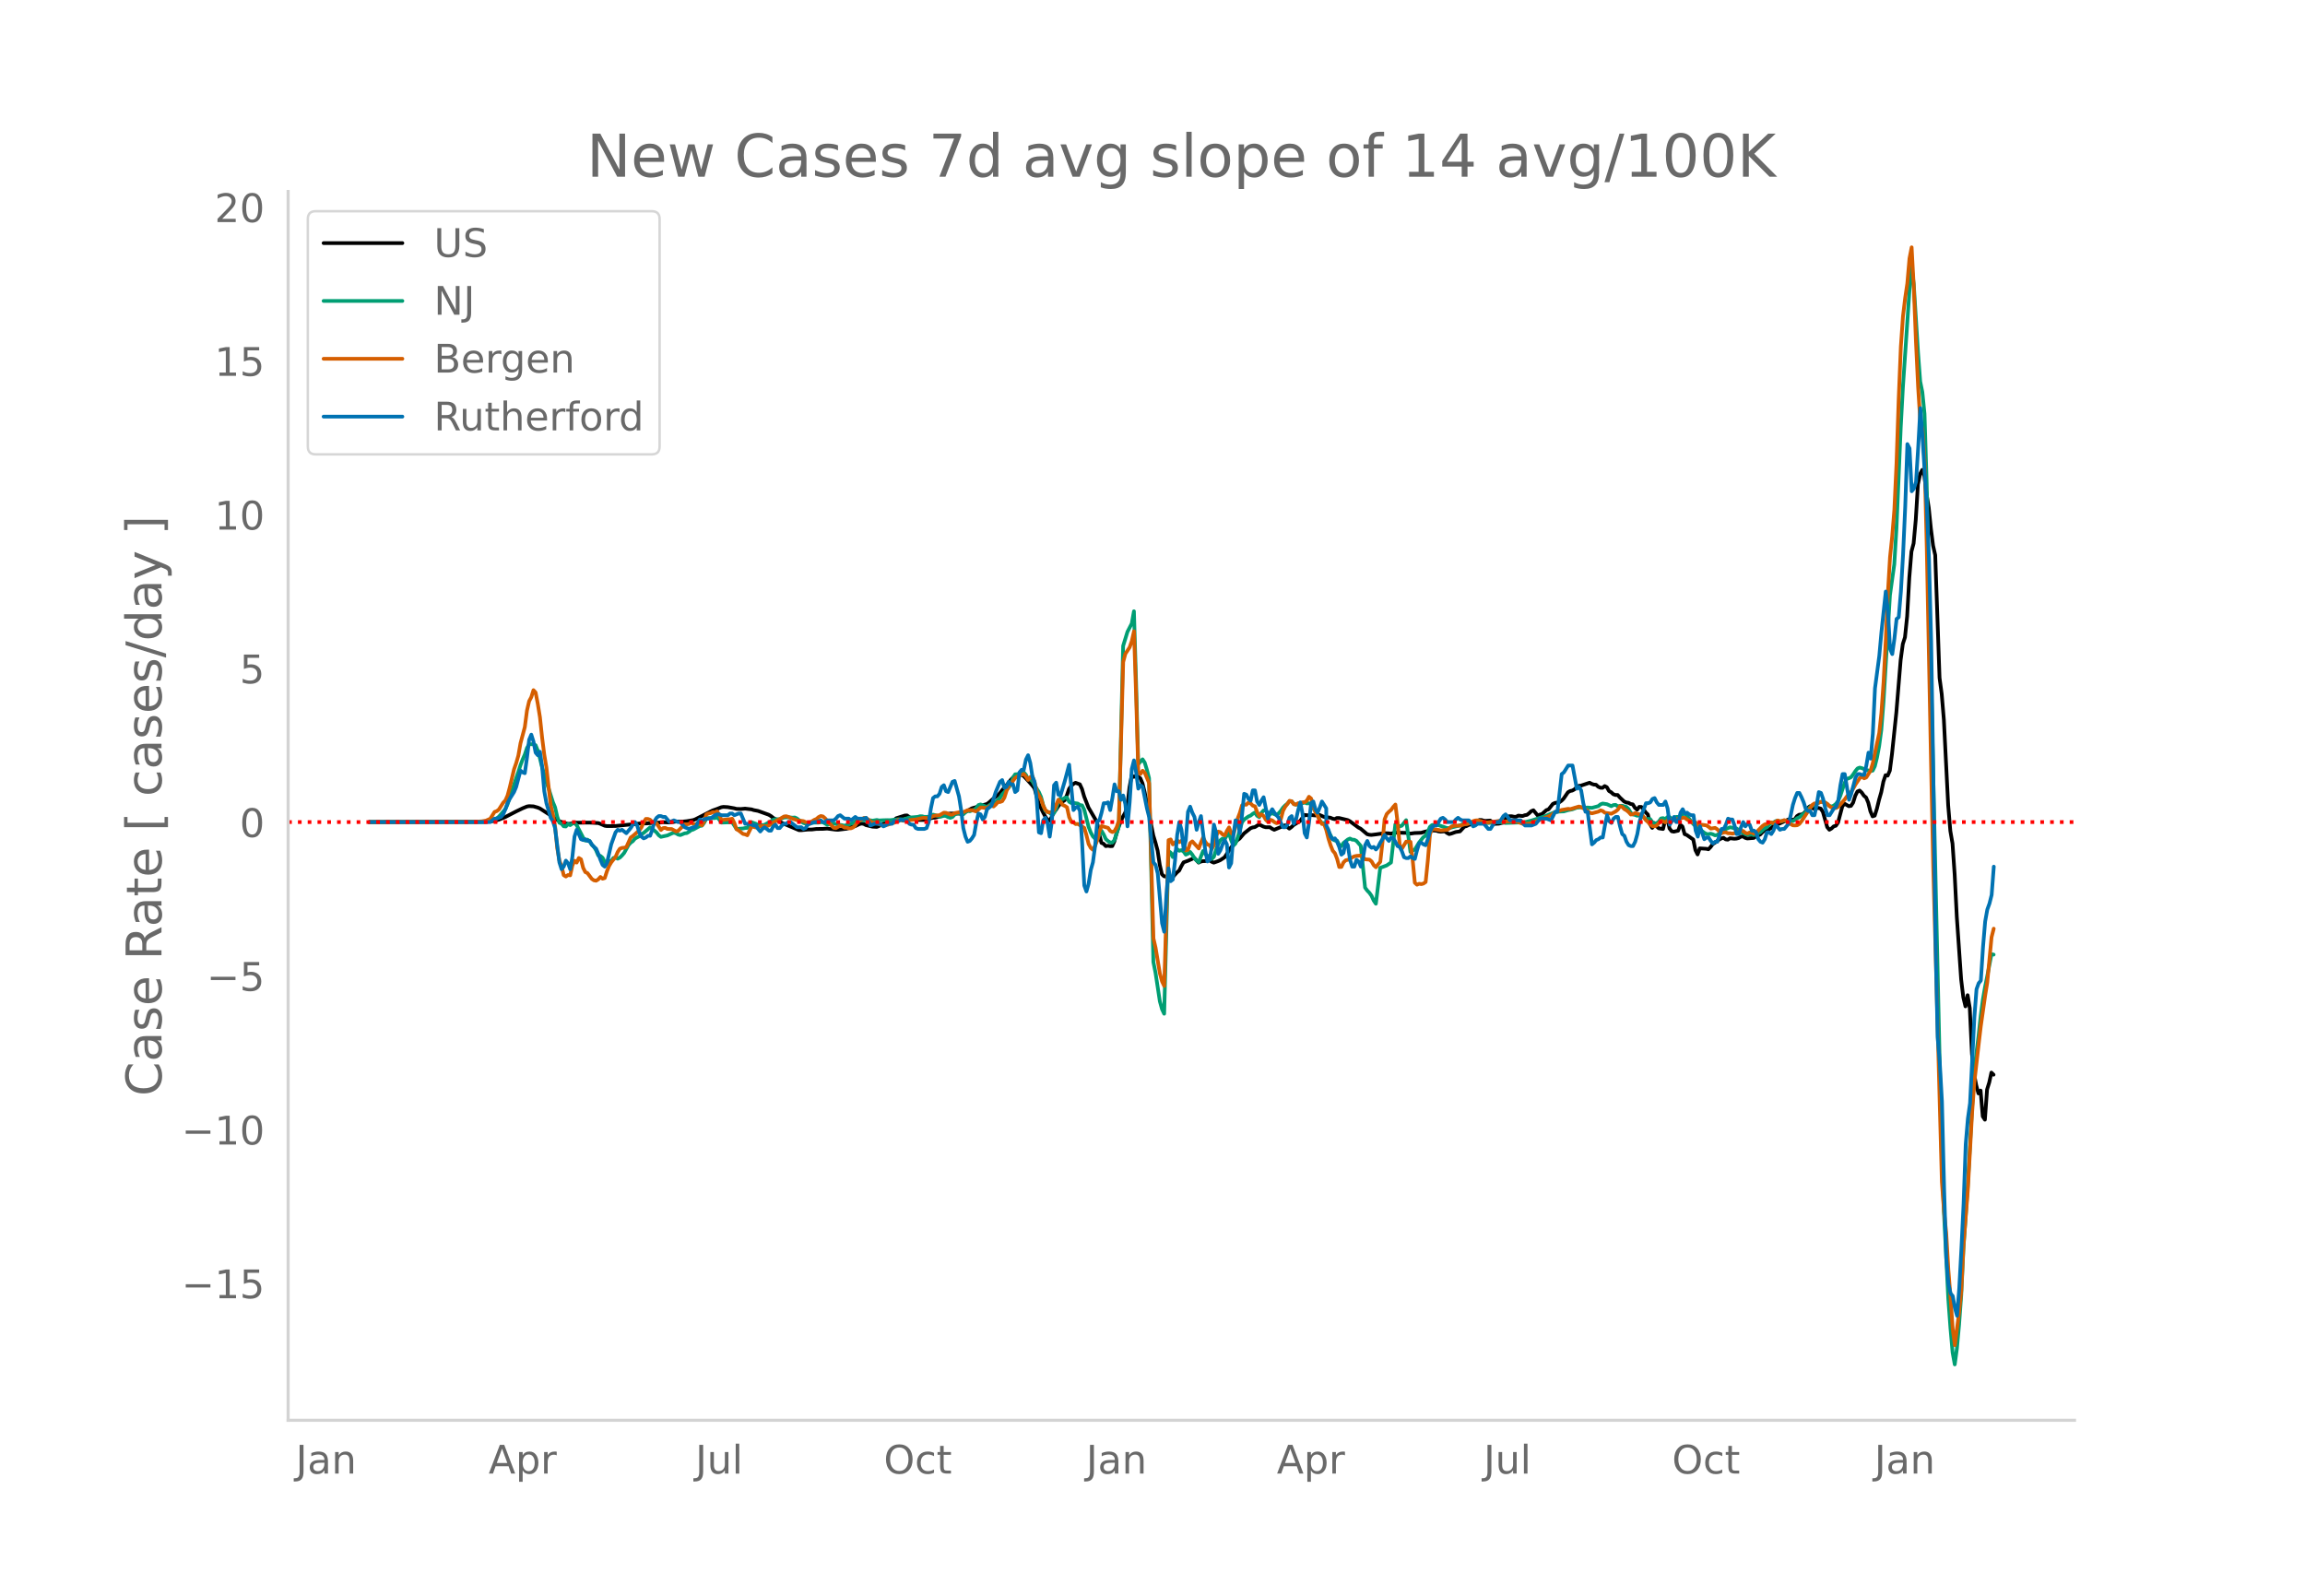 <svg height="864" viewBox="0 0 936 648" width="1248" xmlns="http://www.w3.org/2000/svg" xmlns:xlink="http://www.w3.org/1999/xlink"><defs><style>*{stroke-linecap:butt;stroke-linejoin:round}</style></defs><g id="figure_1"><path d="M0 648h936V0H0z" style="fill:#fff" id="patch_1"/><g id="axes_1"><path d="M117 576.72h725.4V77.76H117z" style="fill:none" id="patch_2"/><path clip-path="url(#p75e93b1434)" d="m149.973 333.818 46.477-.107 2.631-.124 1.754-.278 1.754-.47 2.63-1.086 4.385-2.266 2.631-1.272 1.754-.72.877-.144 1.754.08 1.754.5.877.36 5.261 3.397 2.63 1.812 2.632.866.877.173.877-.024 1.753-.441 6.139-.04 3.508.19.877.302 1.754.777.876.143 3.508-.035 10.523-1.078 1.754.043 2.631-.18 3.508-.211.877-.138 2.63.143 2.631-.39 2.631.031 1.754-.175 2.63-.446.878-.327 7.015-3.586 1.754-.617 1.754-.69.877-.141 1.754.106 2.63.466.878.24 1.753.055 1.754-.165 2.631.312.877.29 1.754.33 4.385 1.574.876.534.877.7 2.631 1.607 1.754.831 6.139 2.589.877.003 2.63-.271 1.754-.029 1.754-.208 2.63-.036 1.755-.118 3.508.45.876.041 3.508-.424.877-.255.877-.403.877-.26.877-.14 1.754-.856.877-.189.877.152.877.49 2.63.617 1.754.103 1.754-.756 1.754-.96 1.754-.06.877-.224 1.754-1.523 3.507-1.107.877-.031 1.754 1.261 2.631.567 2.63.021 1.755-.343.877-.363.877-.19.876-.052 4.385-1.121.877-.394.877-.165 2.63.03.878-.01.877.132.877-.18.877-.61 2.63-1.467 6.139-1.76.877-.653 1.754-1.586 1.754-1.307.877-.866.876-1.18 2.631-3.018.877-1.195.877-.869.877-.66.877-.4.877-.137.877.07.877.435 1.754 1.88 1.754 1.97.876 1.117 1.754 6.247 1.754 3.598.877 1.64.877 1.234.877.473.877-1.593.877-1.923.877-.962.877-1.39.877-1.047.877-.836.877-.572.876-1.985.877-2.604.877-1.252.877-.763.877-.49 1.754.64.877 1.897.877 3.049 1.754 4.48 3.508 6.006.876 4.874.877 3.46.877.368.877.951.877-.137.877.154.877-.021.877-1.954.877-3.183.877-2.764.877-2.255.877-1.896.877-1.544.877-2.67.877-7.712.877-4.68.876.55.877-.415.877.339.877.626.877 2.06.877 3.602 3.508 17.565.877 2.87.877 3.284.877 5.826.877 3.812.877.805.876.116.877-.188.877.667.877-.26 1.754-1.943.877-.736.877-1.8.877-1.517 1.754-.633 2.63-1.157 1.754 1.888.877-.426.877-.171.877-.027 1.754-.332.877.594.877.378 1.754-.617.877-.392 1.754-1.15 2.63-3.994 1.754-2.165.877-.843.877-.63 1.754-2.071 2.63-2.087.878-.347.877-.128 1.754-1.084 1.754.873.876.249 1.754-.008.877.628.877.421 1.754-.742 2.63-1.083 1.755 1.35.877-.647.877-.834 2.63-1.617 1.754-2.446 1.754.166.877-.148 1.754.177 1.754-.198 1.754.766 2.63.342.877.386.877.21.877-.476.877.004 3.508.843.877.457 3.508 2.59.877.447 2.63 2.228.877.237.877.077 1.754-.212 3.508-.501 1.754.059.877.139 1.753-.423 2.631.064 1.754.014.877.226.877.1 1.754-.244 2.63-.09 1.755-.51 1.753-.328.877-.135 1.754.114.877.269.877.133 1.754-.131.877.65.877.474.877-.211 1.754-.64 1.754-.258 1.753-1.91.877-.231.877-.45.877-.266.877.034.877-.095 1.754-1.725.877.02.877.284.877.077 1.754-.138 1.753 1.35 1.754-.081 1.754-.442 1.754-2.437.877-.146.877.01.877.197.877.024.877-.487 1.754.179.877-.334.876-.139.877-.653.877-.855.877-.365 1.754 2.128.877-.367.877-.235 1.754-1.59.877-.297 1.754-2.21.877-.414 1.753-.25.877-.619.877-.895 1.754-2.564.877-.507.877-.175.877-.482.877-.847.877-.583.877-.094 3.508-1.18.877.472.876.289.877.058.877.808.877.407.877.033.877-.706.877.457.877 1.546.877.504.877.798.877.316.877-.014.877 1.015 1.754 1.64.876.401.877.126.877.476.877.156.877 1.41.877.752.877-1.143.877.04.877.967.877 1.27.877.84.877 3.97.877 1.457.877-1.976.877 1.286.876.865 1.754.27.877-3.637.877-.686.877 4.126.877 1.12.877.165 1.754-.39.877-2.42.877.72.877 3.096.877.345 2.63 1.848.877 4.315.877 1.74.877-2.462 2.631.16.877.203.877-.893.877-1.219.877-.545 1.754-1.294.877-.461.876-.245.877.635.877.117.877-.567 1.754.196.877-.067.877-.215.877-.542.877-.142.877.593.877.264 2.63-.215.878-.588 1.753-.803.877-.932.877-.708.877-.372.877-.117.877-.453.877-.739.877-.536 1.754-.629 3.508-1.598.876-.167.877.32.877-.261.877-1.282.877-.575.877-.056.877-.41.877-.834.877-1.432.877-.7.877.692.877.355.877-.251.877-.09.877.241.876 1.351 1.754 6.176.877 1.063.877-.51.877-.86.877-.254.877-1.287 1.754-6.577.877-1.1 1.754 1.03.877-.129.877-1.328.876-2.798.877-1.737.877-.365.877.83.877 1.274.877.715.877 2.101.877 3.507.877 2.053.877-.298.877-2.802.877-3.626.877-3.039.877-4.324.877-2.621.876.166.877-2.056.877-6.806 1.754-16.713 1.754-21.345.877-6.52.877-2.721.877-8.466.877-15.682.877-10.658.877-3.336.877-9.628.877-14.408.877-4.133.876-1.667.877 2.578.877 7.305.877 5.412.877 8.523.877 6.894.877 3.885 1.754 49.8.877 6.6.877 10.452 1.754 34.733.877 10.442.877 5.085.876 12.546.877 17.343 1.754 25.277.877 7.281.877 3.691.877-4.54.877 5.267.877 18.54.877 8.319.877 4.499.877 3.261.877-1.166.877 10.505.877 1.326.876-12.27.877-2.84.877-4.02.877.865h0" style="fill:none;stroke:#000;stroke-linecap:round;stroke-width:1.5" id="line2d_1"/><path clip-path="url(#p75e93b1434)" d="m149.973 333.816 45.6-.084 1.754-.1 1.754-.287 2.63-1.035.878-.694 2.63-3.068.878-1.952 1.753-5.403 2.631-7.741.877-2.741.877-2.324.877-1.99.877-2.676.877-1.491 1.754-.041.877.415.877 2.164.877 3.186.876 3.627.877 2.79.877 3.255.877 2.5 1.754 5.574.877 2.102.877 3.806.877 2.494.877.36.877 1.067.877.083.877-.999.877.443.877-.603.876-.256.877.852 2.631 5.093.877 1.213.877-.396.877.617.877 1.481.877.776.877 1.483.877 2.053.877.184.877.75.877 1.781.876-.02.877-.452.877.016.877-1.237.877-.133.877.427.877-.458.877-.863.877-1.03 1.754-3.193.877-.96.877-.618.877-1.062 1.754-.932.876-.848.877-.482 2.631-2.264.877.551 1.754 1.513.877 1.121.877.662 1.754-.39.877-.184 1.754-.806.876-.317.877.248.877.527.877.199 1.754-.714.877-.098.877-.522.877-.662.877-.264 2.63-1.438.878-.128.877-1.147.876-1.58.877-.376 1.754.01.877.014.877-.307.877.922.877 1.223 4.385-.159 1.754 2.742 2.63-.206.877-.178.877-.06.877-1.26.877-1.013 1.754.628.877.425 1.754.11.877-.124 2.63-1.488.877-.588.877-.229 1.754.043 1.754-.698 1.754-.111 1.754.165.877-.082.877.421.877.71 1.754 1.112.876.27.877.057 1.754-.46 2.631-.022.877-.181.877.018 1.754 1.033 1.754-.477.877-.023 1.753.368 2.631.517 3.508-1.063 1.754-1.31.877-.07.877.28h1.754l1.753-.017.877.147 1.754-.293.877.2 1.754-.092 1.754-.043.877.03 3.508-.388 1.753.05.877-.144 1.754-.608 1.754-.105 1.754-.164.877-.26.877.03.877.24 1.754-.031.877-.339.877-.54.876.221 1.754.589.877-.086.877-.33.877.178.877.447.877.269.877-.337.877-.98.877-.429.877-.084.877.146.877.274.877-.837.877-.565.876.147 1.754-.628.877-.663.877-1.22.877-.266 1.754.723.877.282 1.754-1.264.877-.122.877-.584 1.754-1.694.876-1.406 2.631-2.759.877-1.435.877-2.588.877-1.377.877-.058.877-.207.877-.354.877-.23.877 1.06.877 1.695.877.12.877.74.876 1.665 1.754 2.77.877 1.997.877 3.35.877 2.3.877.337.877.475.877.8.877-.695.877-1.825.877-2.845.877-1.271.877.264.877-.557.876-.137.877 1.755.877.5.877-.025 1.754.241.877.607.877.137.877 1.798 1.754 6.91.877 2.273.877 1.602.877.921.877.667.876-2.366.877-1.484.877 1.497.877 1.894.877.788.877.548.877.052.877-1.041 1.754-5.484 1.754-73.33 1.754-5.706 1.754-3.398.876-4.965.877 29.043.877 33.033 1.754-1.953.877 1.346.877 2.884.877 3.43 1.754 74.651.877 4.403 1.754 11.555.877 3.182.877 1.858 1.753-66.036.877.594.877 1.843.877-1.812.877-1.42.877.671.877-.274.877.582.877 1.239.877-.378.877-.713.877 1.08.877 1.438.877.958.876.693 1.754-4.535.877 1.157.877.832.877.043.877 1.196.877-.856.877-2.812.877-2.377.877-1.541.877-.687.877.213.877-1.458.877-.94.876 2.834.877 2.237.877-.898.877-2.387 1.754-6.175.877-1.168 1.754-1.249.877-.368.877-.703.877-.526.877 1.31.877.561.877-1.712.877-1.002.876-.012.877 1.016.877.489.877-.365 1.754.746.877-.72.877-.995.877-1.293.877-.898.877-.69.877-1.013.877.036.877 1.04.877.33.876-.217.877-.063 1.754-.622.877.349.877-.03.877.173.877 1.8 1.754 2.614.877 2.414.877 1.046.877-.03 3.507 6.618.877.468.877.056.877 1.67.877.588.877-1.293 1.754-1.415.877-.39.877.442.877.052.877.447 1.754 2.035 1.753 16.972.877 1.178.877.902.877 1.246.877 1.923.877 1.273 1.754-14.558 2.63-.988 1.755-1.185 1.753-15.479.877.292.877.487.877-.24 1.754-2.251 1.754 12.876.877-.534.877-.361 1.754-2.921 1.754-2.179.877-.553.877-1.565.876-2.016.877-.772.877-.1 1.754.137 3.508 1.208.877-.05 4.385-1.062.876-.426.877-.274 2.631-.187.877-.363.877-.165 1.754.147 2.63.325 2.632-.1 1.753-.278 1.754.063 1.754.256 6.139-.192 1.754-.13 2.63-.634 6.139-1.973.877-.438 1.754-.679.877-.371 1.753-.19 1.754-.073 1.754-.511 1.754-.335 1.754-.668 1.754-.15 1.754.174.877-.085 1.754.143 1.753-.467.877-.247.877-.712.877-.342 1.754.274 1.754.81.877-.464.877-.076.877.594.877-.196.877-.04 1.753.484.877.862.877 1.503.877.684.877.19.877.344.877-.185.877-.358.877 1.171.877.884.877-.292.877.135.877 1.21.877.74.877-.298.876-.655.877-1.253.877-.145.877.399.877-.805.877-.015.877.813.877-.593.877-.274.877-.01.877.12.877-1.101.877-.547 3.507 4.463.877.71.877 1.448.877.783.877-.14.877.678.877.503.877.105.877-.21.877.258.877.421.877-.16 2.63-1.76.877-.68 1.754-.69.877.181.877.305h.877l.877.687.877.829.877.314.877.472.877.29.877-.158.877.056.877.21.877-.272 1.753-.889 1.754-1.594.877-.396.877-1.026.877-.739.877-.151.877-.57.877-.257.877.384 1.754-.392.877.233.877.094.876-.123.877.015.877-.471.877-.704.877-.353 2.631-2.136 1.754-2.052 1.754-.936.877-.244.877-.575.877-.41.876.015.877.338 1.754 1.382.877.23.877-.376.877-.722.877-1.17.877-2.052 1.754-5.273.877-1.645.877-.261.877-.436.877-1.139.876-1.342.877-1.066.877-.337.877.236 1.754.706 1.754.462.877-.171.877-1.793.877-3.546.877-4.637.877-6.63.877-11.182 2.63-43.468 1.754-12.518.877-14.436 1.754-41.295.877-16.287 2.63-38.81.878-10.169.877 7.111 1.754 27.936.877 11.675.876 4.358.877 8.799.877 28.344 6.139 273.136.877 22.849 1.754 35.039.877 11.873.877 9.94.876 4.835.877-6.475.877-9.656.877-12.07.877-18.563 1.754-25.535 1.754-31.887.877-12.916.877-9.262.877-6.919.877-8.186.877-6.596.877-5.131.876-4.287 1.754-9.115.877.184h0" style="fill:none;stroke:#009e73;stroke-linecap:round;stroke-width:1.5" id="line2d_2"/><path clip-path="url(#p75e93b1434)" d="m149.973 333.816 42.093-.082 3.507-.205 1.754-.287 1.754-.78 1.754-2.773.877-.315.877-.676 1.754-2.76.877-.91.877-1.968.876-3.232 1.754-7.414.877-2.521.877-3.055.877-5.03 1.754-6.566.877-6.71.877-3.806.877-1.647.877-2.829.877.943.877 4.592.877 5.432.876 8.262.877 6.929.877 5.254 1.754 15.43.877 3.499.877 4.954.877 8.842.877 5.036.877 2.323.877 3.629.877.553.877-.615.877.137.877-3.943.876-1.988.877.751.877-1.865.877.526.877 3.464.877 1.736.877.41 1.754 2.344.877.587.877.158.877-.547.877-.977.877.71.877-.266.876-2.72.877-2.173.877-1.482 1.754-2.208.877-2.022.877-1.319.877-.321.877-.068.877-.28 1.754-3.875.877-.601 1.754-1.531.877-.759.876-1.223.877-2.009.877-1.428.877.02.877.329.877.895.877.663.877-.103 1.754 2.7.877-.766.877-.103.877.445 1.754.04 1.753.95.877-.232 2.631-2.644.877.006.877-.15.877-.52.877.48.877.218.877-.294.877.164.877.512.877-1.653.876-2.747.877-.403.877-.144.877-.423.877.082.877-.404.877 1.463.877 2.104 2.63-.335.878-.04.877-.185.877 1.75.877 2.528.876.498 1.754 1.394.877.171.877.376 1.754-3.574 1.754.41.877-.123.877-.369.877-.143.877.136.877-.02.877-.287 1.753-1.237.877-.396.877-.602.877-.369 1.754-1.059.877-.102.877.28 1.754.758 2.63.848.878-.007.877.116 1.753.793.877-.205 1.754-1.1.877-.356.877-.772.877-.444.877.17.877.766.877 1.08 1.754 1.838.877.936.877.144 1.753-1.053.877.28.877.595.877-.014.877.267.877-.007.877-.37.877-.826.877-1.414.877-.615.877-.315.877-.697.877.09.877.614.876.759.877.485.877.007 1.754.54.877.423.877.212.877-.24.877-.088 1.754-.731.877-.075.877-.697.877-.533 1.753.362.877.061 2.631-.362 1.754-.178 2.63-.594.878-.096 1.754.233 1.754-.889.876-.232 1.754-.157 1.754-1.025.877.082 1.754.704.877-.007.877-.588 1.754-.335.877-.184.877.116 1.754-.786 1.753-.04 1.754.56 1.754-1.613.877.027.877.144.877-.007.877-.656.877-.219.877.294.877-.772.877-1.039.877-.007.876-.341.877-1.422.877-2.74.877-1.981.877-.608.877-1.517.877-1.169.877-.56 2.63-1.046.878 1.094.877 1.318.877-1.195.877-.287.876 2.542.877 3.553.877 1.783.877 1.49.877 2.61.877 1.722.877.861.877.075.877-.061.877-.875 1.754-4.175.877.827.877 1.285.877.403.876.567.877 4.004.877 1.954.877.144.877.704.877-.069 2.631 1.606.877 2.993.877 3.567.877 1.6.877.75.877-1.632.877-2.235.876-3.71.877-2.07 2.631.75.877 1.258.877.438.877-.397.877-1.626.877-2.651 1.754-64.383.877-3.314 1.754-2.665.877-2.529.876-3.97.877 26.547.877 30.86.877.532.877-1.305.877.807 1.754 4.223 1.754 63.03.877 3.82 1.754 10.468.877 3.218.877 1.831 1.753-59.216.877-.294.877 2.036 1.754-1.633.877.717.877-.574.877 1.306.877 2.63.877-.266.877-2.713.877-.717 2.63 2.89.877-2.412.877-2.03.877 1.73.877 1.113.877.24.877 1.57.877-1.55.877-3.697.877-1.825.877.24.877.922.877.444.877-1.886.877-1.414.876 2.275.877.67 1.754-6.54.877-2.316.877-3.027.877-.314.877.034.877-.895.877.375.877.923.877.246.877 2.337.877 1.674.877-.738.877.642.876 1.517.877.902.877-.881.877.287.877.69.877.437.877-.205.877-1.483.877-3.375.877-1.626.877-1.114.877-1.299.877.199.877 1.223.877.11.876-.548.877.076.877-.438.877-.027.877-.642.877-1.593.877.725.877 3.355.877 2.248.877 1.408.877 1.886.877 1.448.877.082.877 2.337.877 3.478.876 2.747.877 2.194.877 1.032.877 2.227.877 3.355.877-.027.877-1.859.877-.84.877-.198.877-.37.877-.614.877-.41.877-.192 1.754-.123 1.753 1.504 1.754.143.877.745.877 1.53.877.82.877-1.222.877-.97.877-7.818.877-9.47.877-2.146.877-.916.877-.738.877-1.223.876-.97.877 7.195.877 9.259.877 1.476 1.754-2.89 1.754.136.877 7.373.877 9.204.877.807.877-.39.877.15.877-.239.877-.621.877-8.624.876-10.755.877-2.31.877.253 1.754.28.877.212 2.63-.246.878-.588.877-.779.877-.294 2.63-.048 1.754-.533.877-.054.877-.253 1.754-.977.877-.267.877-.068 3.508.861.877-.014.877-.157.877-.034 2.63-.43 2.631.232 3.508-.075.877.054 2.63.991.878.116 1.753-.198.877-.178 7.893-3.17 1.754-1.326 2.63-.881 2.631-.458.877.116 3.508-1.06.877.288 1.754.902.877.588.877.758.877.24 2.63-.705.877-.505.877.28.877.697 2.63.39 1.755-.95.877-.732.877-1.38.877.308.877.895.876.485.877.717.877.991.877-.157.877-.458 1.754.574.877-.061 1.754 2.412.877.758.877.998.877.642.877.103.877-.403 1.753-1.9.877.246.877.43.877-.738.877-.533.877.52 2.63-.752.878-.061.877-.335.877.048.877.69 2.63 1.353.877-.178.877.8.877.642.877-.492 1.754.266.877.568.877.724 1.754-.294.877.554.877.922.877.71.876-.327.877-.041.877.362.877.014.877.15.877-.178.877-.608 1.754-.396.877.102.877.745.877.3.877-.43.877-.054.877.56.877-.314.876-1.107 1.754-1.743.877-.622.877-.15.877-.567.877-.103.877.349 1.754-1.135.877.356.877-.096.877-.396.877.273.877.601.876.738.877.492.877.048.877-.068.877-.533.877-1.093 4.385-6.642.877-.595.877-.048 1.754-.54.876.055.877.212.877.52.877.942.877.568 1.754.143.877-.471 2.63-2.98.878-1.237 1.754-1.879.877-1.373.876-1.613 1.754-2.603.877-.581.877.69.877-.355 1.754-2.795.877-2.959 2.63-12.28.878-8.124.877-12.443.877-16.646.876-19.502.877-14.746.877-8.378.877-10.837.877-18.82.877-26.02.877-21.293.877-12.504.877-7.312.877-5.979.877-10.12.877-4.51.877 16.407.877 22.064.877 18.286.877 13.817.876 3.56.877 12.846.877 35.014 1.754 88.477.877 40.972 3.508 128.09.877 11.957.877 8.706.877 15.033.877 11.083.877 12.833.876 6.676 1.754-13.57.877-8.685.877-18.115 1.754-22.591 1.754-31.577.877-12.067 1.754-15.368.877-7.476 1.754-12.313.876-5.467 1.754-18.463.877-3.458h0" style="fill:none;stroke:#d55e00;stroke-linecap:round;stroke-width:1.5" id="line2d_3"/><path clip-path="url(#p75e93b1434)" d="M149.973 333.816h49.108l1.754-1.392h.877l1.754-.696.877-1.044.877-2.089.877-2.436.876-1.74 1.754-2.784.877-2.088 1.754-6.613.877.696.877.348.877-6.264.877-7.309.877-2.088.877 2.784.877 4.525.877 1.044.877-1.393.876 5.917.877 10.093.877 4.872 1.754 5.917.877 1.392.877 2.784 1.754 13.921.877 2.784.877-1.044.877-2.436.877 1.044.877 2.436.877-4.872.876-8.353.877-2.784.877 1.74.877 2.088.877.348.877-.348.877.696h.877l.877 1.393.877 1.044.877.696.877 2.088.877 2.436.877 2.088.877.696.876-1.392 1.754-7.656 1.754-4.873.877-1.044.877.348.877-.348 1.754 1.392 1.754-2.088.877-1.392.877-1.044.877 1.392.877 2.784.876 1.74.877.696.877-.348.877-.696h.877l.877-2.436.877-3.48.877-1.392.877-.696h.877l.877.348h.877l1.754 2.088 1.753-.696 1.754.696h.877l1.754 2.088 1.754.696 1.754-.696h.877l.877-1.74.877-1.392.877.348 1.753-.696h1.754l1.754-1.392.877-.348h.877l.877.348h2.63l.878-.696h.877l.877.696 1.753-.696h.877l1.754 4.176h1.754l1.754.696h.877l.877 1.392.877 1.044.877-1.044.877-.696 1.754 1.392h.876l.877-1.74.877-.696.877 1.392h.877l.877-1.044.877-.696h.877l.877-.696h.877l2.63 2.088h1.755l.877.696.876-.348.877-1.392 2.631-1.044h.877l1.754-.696.877.696h.877l.877-.696h2.63l.878-.696.876-1.044.877-.348 1.754 1.392h1.754l.877.696 1.754-1.392.877.696h2.63l.878-.348.877 1.392.876 1.74 1.754-.696h1.754l.877.348.877.696.877-.348.877-.696h1.754l.877-1.044h1.754l.877-.696.876.348h1.754l.877 1.392.877.348h.877l.877 1.392.877.348h2.63l.878-.348.877-2.436.877-5.569.877-4.176.876-.696h.877l.877-1.044.877-2.784.877-.696.877 2.436.877.348 1.754-4.177.877-.348 1.754 6.265.877 5.568.877 7.309.877 3.48.877 2.088.876-.348.877-1.044.877-1.392.877-4.872.877-3.828.877.348.877 2.088.877-1.044.877-3.133 1.754-1.392 1.754-5.568 1.754-4.177.876-.696.877 3.133.877-.348.877-2.089.877 1.045h.877l.877 3.132.877-.696.877-7.309.877-1.044h.877l.877-4.176.877-1.74.877 3.132.877 5.568.876 2.088.877 7.31.877 13.224.877.348.877-5.22.877-1.044.877 2.088.877 5.568.877-6.264.877-14.617.877-1.045.877 4.873.877.348 1.754-5.917 1.753-6.612 1.754 18.445.877-1.044.877-.348.877 1.74.877 12.877.877 17.402.877 2.436.877-3.132.877-5.569.877-3.132.877-6.612.877-10.093.876-.348.877-3.133.877-3.828h.877l.877-.348.877 3.132.877-4.872.877-5.568.877 2.784h.877l.877 3.48.877-1.74.877 3.48.877 9.049.877-9.745.877-13.573.876-3.48.877 4.872.877 6.613.877-1.392.877.696 1.754 8.7.877 3.48 1.754 18.446.877 1.044.877 3.48 1.754 20.186.877 3.48.876-14.617.877-11.137.877 5.22.877-.695.877-7.657.877-10.44.877-5.221.877 3.132.877 8.005.877-3.829.877-11.485.877-2.088.877 2.436.877 1.74.877 5.221.876-3.132.877-2.436 1.754 13.92.877 4.525.877-.696.877-5.22.877-9.05.877 3.133.877 8.7.877-1.391.877-2.436.877-1.74.877 1.74.877 9.396.876-1.74.877-11.137.877-6.264.877.348.877 4.872.877-7.308.877-8.701.877.348.877 1.74.877.696.877-4.176h.877l.877 4.524.877 1.392.877-1.74.877-1.392 1.753 8.7.877-2.436.877-1.392.877 1.392 1.754 2.089.877 2.088.877 1.74h.877l.877-1.044.877-2.784.877-.696.877 3.132.877-1.74.876-3.829.877-3.132.877 4.525.877 8.004.877 1.74.877-5.916.877-8.005.877-.696.877 3.132.877 1.392.877-2.088.877-2.436 1.754 2.784v6.96l.877 1.741.876 2.784.877 1.044.877-.348.877 1.392.877 2.089.877 3.132.877-.696.877-4.525.877 1.393.877 5.916.877 2.784h.877l.877-2.784.877.696.877 2.088.876-3.48.877-5.22.877-1.74.877 2.088.877.696.877-.348.877 1.044.877-1.044.877-1.74.877-1.393.877-1.74.877 1.392.877 1.044.877-1.392.877.348.876 1.392.877 1.74.877.349.877 1.74.877 2.436.877.348h.877l.877-.696.877.696.877.348.877-3.48.877-2.784.877-.349.877.697.877.348.877-2.437.876-3.132.877-1.74.877-.696h.877l1.754-2.784.877-.348.877.696.877 1.044h2.63l.878-1.044.877-.696.877.696.876.348h2.631l.877 1.044.877 1.392.877-.348.877-.696h2.63l1.755 2.088h.877l1.753-2.784h1.754l.877-1.044.877-1.392.877-.696.877 1.044.877 1.392h4.385l1.754 2.088h2.63l1.754-.696 1.754-2.088h2.63l1.755.696 1.754-3.48h.877l1.753-15.314.877-.696 1.754-2.784h1.754l1.754 9.397.877-.696.877 1.392.877 5.22.877 3.48h.877l1.754 13.226.876-.697.877-1.044.877-.348.877-.696h.877l.877-4.872.877-4.176.877 2.436.877.696.877-1.74.877-.696h.877l.877 3.828.877 3.132.877.696.876 2.436.877 1.393.877.348h.877l.877-1.74.877-3.133.877-4.872.877-3.132.877-2.089.877-2.436h.877l.877-.348.877-1.392.877-.348.877 1.74.876 1.044h1.754l.877-1.392.877 2.784.877 6.613.877-1.392.877-1.74.877 2.088h.877l.877-3.829.877-1.392.877 1.74.877-.348.877.697.876.348h.877l.877 6.264.877 2.436.877-4.176 1.754 5.22.877-.696h.877l.877 1.392.877 1.045.877-.697h.877l.877-2.436.877-2.784h.876l.877-1.74.877-2.436.877.348h.877l.877 2.436.877 3.48h.877l.877-2.784.877-2.088.877 1.74.877-1.044.877.348.877 2.436h.877l.877.696.876 2.784.877 1.044.877.348.877-1.392.877-2.784h.877l.877.696.877-1.392.877-2.436 1.754 2.088.877-.348h.877l1.754-2.088.876-3.48.877-4.177.877-2.784.877-2.088h.877l.877 1.74.877 2.088.877 2.784.877.696h.877l.877 1.74h.877l.877-4.176.877-5.22.877.348.876 2.436.877 3.828.877 2.785h.877l1.754-2.785.877-.696.877-2.436.877-6.264.877-4.525h.877l1.754 10.441.877-2.436 1.753-6.613.877-1.392h.877l.877.348h.877l.877-3.828.877-5.22.877 2.436.877-10.093.877-18.446 1.754-13.225.877-9.745 1.754-16.357.876 8.005.877 15.313.877 2.088.877-6.264.877-8.005.877-.696.877-10.44.877-14.966.877-19.49.877-25.406.877 1.74.877 17.402.877-1.044.877-2.784.877-13.922.877-16.009.876 11.485 1.754 28.538.877 21.23.877 33.063.877 54.64.877 66.474.877 40.023.877 10.44.877 15.662.877 35.499.877 28.19.877 10.441.877 3.828.877 1.045.876 4.872.877 3.132.877-11.137.877-16.009.877-18.098.877-24.362.877-10.44.877-6.265 1.754-34.803.877-11.485.877-2.436.877-1.044.877-13.573.877-10.44.876-4.873.877-2.436.877-3.48.877-11.486h0" style="fill:none;stroke:#0072b2;stroke-linecap:round;stroke-width:1.5" id="line2d_4"/><path clip-path="url(#p75e93b1434)" d="M117 333.816h725.4" style="fill:none;stroke:red;stroke-dasharray:1.5,2.475;stroke-dashoffset:0;stroke-width:1.5" id="line2d_5"/><path d="M117 576.72V77.76" style="fill:none;stroke:#d3d3d3;stroke-linecap:square;stroke-linejoin:miter;stroke-width:1.25" id="patch_3"/><path d="M117 576.72h725.4" style="fill:none;stroke:#d3d3d3;stroke-linecap:square;stroke-linejoin:miter;stroke-width:1.25" id="patch_4"/><g id="matplotlib.axis_1"><g id="xtick_1"><g style="fill:#696969" transform="matrix(.16 0 0 -.16 120.102 598.378)" id="text_1"><defs><path d="M9.813 72.906h9.859V5.078q0-13.187-5-19.14-5-5.954-16.094-5.954h-3.75v8.297h3.078q6.531 0 9.219 3.672Q9.813-4.39 9.813 5.078z" id="DejaVuSans-74"/><path d="M34.281 27.484q-10.89 0-15.093-2.484-4.204-2.484-4.204-8.5 0-4.781 3.157-7.594 3.156-2.797 8.562-2.797 7.485 0 12 5.297 4.516 5.297 4.516 14.078v2zm17.922 3.72V0H43.22v8.297Q40.14 3.328 35.547.953q-4.594-2.375-11.234-2.375-8.391 0-13.36 4.719Q6 8.016 6 15.922q0 9.219 6.172 13.906 6.187 4.688 18.437 4.688h12.61v.89q0 6.203-4.078 9.594-4.078 3.39-11.453 3.39-4.688 0-9.141-1.124-4.438-1.125-8.531-3.375v8.312q4.921 1.906 9.562 2.844 4.64.953 9.031.953 11.875 0 17.735-6.156 5.86-6.14 5.86-18.64z" id="DejaVuSans-97"/><path d="M54.89 33.016V0h-8.984v32.719q0 7.765-3.031 11.61-3.031 3.858-9.078 3.858-7.281 0-11.484-4.64-4.204-4.625-4.204-12.64V0H9.08v54.688h9.03v-8.5q3.235 4.937 7.594 7.374Q30.078 56 35.797 56q9.422 0 14.25-5.828 4.844-5.828 4.844-17.156z" id="DejaVuSans-110"/></defs><use xlink:href="#DejaVuSans-74"/><use x="29.492" xlink:href="#DejaVuSans-97"/><use x="90.771" xlink:href="#DejaVuSans-110"/></g></g><g id="xtick_2"><g style="fill:#696969" transform="matrix(.16 0 0 -.16 198.395 598.378)" id="text_2"><defs><path d="M34.188 63.188 20.797 26.906h26.812zm-5.579 9.718h11.188L67.578 0h-10.25l-6.64 18.703h-32.86L11.188 0H.78z" id="DejaVuSans-65"/><path d="M18.11 8.203v-29H9.077v75.484h9.031v-8.296q2.844 4.875 7.157 7.234Q29.594 56 35.594 56q9.968 0 16.187-7.906 6.235-7.907 6.235-20.797T51.78 6.484q-6.218-7.906-16.187-7.906-6 0-10.328 2.375-4.313 2.375-7.157 7.25zm30.578 19.094q0 9.906-4.079 15.547-4.078 5.64-11.203 5.64-7.14 0-11.218-5.64-4.079-5.64-4.079-15.547 0-9.906 4.078-15.547 4.079-5.64 11.22-5.64 7.124 0 11.202 5.64t4.078 15.547z" id="DejaVuSans-112"/><path d="M41.11 46.297q-1.516.875-3.297 1.281Q36.03 48 33.89 48q-7.625 0-11.703-4.953-4.079-4.953-4.079-14.234V0H9.08v54.688h9.03v-8.5q2.844 4.984 7.375 7.39Q30.031 56 36.531 56q.922 0 2.047-.125 1.125-.11 2.484-.36z" id="DejaVuSans-114"/></defs><use xlink:href="#DejaVuSans-65"/><use x="68.408" xlink:href="#DejaVuSans-112"/><use x="131.885" xlink:href="#DejaVuSans-114"/></g></g><g id="xtick_3"><g style="fill:#696969" transform="matrix(.16 0 0 -.16 282.384 598.378)" id="text_3"><defs><path d="M8.5 21.578v33.11h8.984V21.922q0-7.766 3.016-11.656 3.031-3.875 9.094-3.875 7.265 0 11.484 4.64 4.234 4.64 4.234 12.656v31h8.985V0h-8.984v8.406Q42.047 3.422 37.718 1q-4.313-2.422-10.032-2.422-9.421 0-14.312 5.86Q8.5 10.296 8.5 21.578zM31.11 56z" id="DejaVuSans-117"/><path d="M9.422 75.984h8.984V0H9.422z" id="DejaVuSans-108"/></defs><use xlink:href="#DejaVuSans-74"/><use x="29.492" xlink:href="#DejaVuSans-117"/><use x="92.871" xlink:href="#DejaVuSans-108"/></g></g><g id="xtick_4"><g style="fill:#696969" transform="matrix(.16 0 0 -.16 358.882 598.378)" id="text_4"><defs><path d="M39.406 66.219q-10.75 0-17.078-8.016-6.312-8-6.312-21.828 0-13.766 6.312-21.781 6.328-8 17.078-8 10.735 0 17.016 8 6.281 8.015 6.281 21.781 0 13.828-6.281 21.828-6.281 8.016-17.016 8.016zm0 8q15.328 0 24.5-10.281 9.188-10.282 9.188-27.563 0-17.234-9.188-27.516-9.172-10.28-24.5-10.28-15.375 0-24.593 10.25-9.204 10.265-9.204 27.546t9.204 27.563q9.218 10.28 24.593 10.28z" id="DejaVuSans-79"/><path d="M48.781 52.594v-8.407q-3.812 2.11-7.64 3.157-3.828 1.047-7.735 1.047-8.75 0-13.593-5.547-4.829-5.532-4.829-15.547 0-10.016 4.829-15.563 4.843-5.53 13.593-5.53 3.907 0 7.735 1.046 3.828 1.047 7.64 3.156V2.094Q45.016.344 40.984-.531q-4.015-.89-8.562-.89-12.36 0-19.64 7.765-7.266 7.765-7.266 20.953 0 13.375 7.343 21.031Q20.22 56 33.016 56q4.14 0 8.093-.86 3.953-.843 7.672-2.546z" id="DejaVuSans-99"/><path d="M18.313 70.219V54.688h18.5v-6.985h-18.5V18.016q0-6.688 1.828-8.594 1.828-1.906 7.453-1.906h9.218V0h-9.218q-10.407 0-14.36 3.875-3.953 3.89-3.953 14.14v29.688H2.687v6.984h6.594V70.22z" id="DejaVuSans-116"/></defs><use xlink:href="#DejaVuSans-79"/><use x="78.711" xlink:href="#DejaVuSans-99"/><use x="133.691" xlink:href="#DejaVuSans-116"/></g></g><g id="xtick_5"><g style="fill:#696969" transform="matrix(.16 0 0 -.16 441.06 598.378)" id="text_5"><use xlink:href="#DejaVuSans-74"/><use x="29.492" xlink:href="#DejaVuSans-97"/><use x="90.771" xlink:href="#DejaVuSans-110"/></g></g><g id="xtick_6"><g style="fill:#696969" transform="matrix(.16 0 0 -.16 518.476 598.378)" id="text_6"><use xlink:href="#DejaVuSans-65"/><use x="68.408" xlink:href="#DejaVuSans-112"/><use x="131.885" xlink:href="#DejaVuSans-114"/></g></g><g id="xtick_7"><g style="fill:#696969" transform="matrix(.16 0 0 -.16 602.465 598.378)" id="text_7"><use xlink:href="#DejaVuSans-74"/><use x="29.492" xlink:href="#DejaVuSans-117"/><use x="92.871" xlink:href="#DejaVuSans-108"/></g></g><g id="xtick_8"><g style="fill:#696969" transform="matrix(.16 0 0 -.16 678.963 598.378)" id="text_8"><use xlink:href="#DejaVuSans-79"/><use x="78.711" xlink:href="#DejaVuSans-99"/><use x="133.691" xlink:href="#DejaVuSans-116"/></g></g><g id="xtick_9"><g style="fill:#696969" transform="matrix(.16 0 0 -.16 761.14 598.378)" id="text_9"><use xlink:href="#DejaVuSans-74"/><use x="29.492" xlink:href="#DejaVuSans-97"/><use x="90.771" xlink:href="#DejaVuSans-110"/></g></g></g><g id="matplotlib.axis_2"><g id="ytick_1"><g style="fill:#696969" transform="matrix(.16 0 0 -.16 73.733 527.172)" id="text_10"><defs><path d="M10.594 35.5h62.593v-8.297H10.594z" id="DejaVuSans-8722"/><path d="M12.406 8.297h16.11v55.625l-17.532-3.516v8.985l17.438 3.515h9.86V8.296H54.39V0H12.406z" id="DejaVuSans-49"/><path d="M10.797 72.906h38.719v-8.312H19.828v-17.86q2.14.735 4.281 1.094 2.157.36 4.313.36 12.203 0 19.328-6.688 7.14-6.688 7.14-18.11 0-11.765-7.328-18.296-7.328-6.516-20.656-6.516-4.593 0-9.36.781-4.75.782-9.827 2.344v9.922q4.39-2.39 9.078-3.563 4.687-1.171 9.906-1.171 8.453 0 13.375 4.437 4.938 4.438 4.938 12.063 0 7.609-4.938 12.047-4.922 4.453-13.375 4.453-3.953 0-7.89-.875-3.922-.875-8.016-2.735z" id="DejaVuSans-53"/></defs><use xlink:href="#DejaVuSans-8722"/><use x="83.789" xlink:href="#DejaVuSans-49"/><use x="147.412" xlink:href="#DejaVuSans-53"/></g></g><g id="ytick_2"><g style="fill:#696969" transform="matrix(.16 0 0 -.16 73.733 464.746)" id="text_11"><defs><path d="M31.781 66.406q-7.61 0-11.453-7.5Q16.5 51.422 16.5 36.375q0-14.984 3.828-22.484 3.844-7.5 11.453-7.5 7.672 0 11.5 7.5 3.844 7.5 3.844 22.484 0 15.047-3.844 22.531-3.828 7.5-11.5 7.5zm0 7.813q12.266 0 18.735-9.703 6.468-9.688 6.468-28.141 0-18.406-6.468-28.11-6.47-9.687-18.735-9.687-12.25 0-18.718 9.688-6.47 9.703-6.47 28.109 0 18.453 6.47 28.14Q19.53 74.22 31.78 74.22z" id="DejaVuSans-48"/></defs><use xlink:href="#DejaVuSans-8722"/><use x="83.789" xlink:href="#DejaVuSans-49"/><use x="147.412" xlink:href="#DejaVuSans-48"/></g></g><g id="ytick_3"><g style="fill:#696969" transform="matrix(.16 0 0 -.16 83.912 402.32)" id="text_12"><use xlink:href="#DejaVuSans-8722"/><use x="83.789" xlink:href="#DejaVuSans-53"/></g></g><g id="ytick_4"><use xlink:href="#DejaVuSans-48" style="fill:#696969" transform="matrix(.16 0 0 -.16 97.32 339.895)" id="text_13"/></g><g id="ytick_5"><use xlink:href="#DejaVuSans-53" style="fill:#696969" transform="matrix(.16 0 0 -.16 97.32 277.469)" id="text_14"/></g><g id="ytick_6"><g style="fill:#696969" transform="matrix(.16 0 0 -.16 87.14 215.043)" id="text_15"><use xlink:href="#DejaVuSans-49"/><use x="63.623" xlink:href="#DejaVuSans-48"/></g></g><g id="ytick_7"><g style="fill:#696969" transform="matrix(.16 0 0 -.16 87.14 152.618)" id="text_16"><use xlink:href="#DejaVuSans-49"/><use x="63.623" xlink:href="#DejaVuSans-53"/></g></g><g id="ytick_8"><g style="fill:#696969" transform="matrix(.16 0 0 -.16 87.14 90.192)" id="text_17"><defs><path d="M19.188 8.297h34.421V0H7.33v8.297q5.609 5.812 15.296 15.594 9.703 9.797 12.188 12.64 4.734 5.313 6.609 9 1.89 3.688 1.89 7.25 0 5.813-4.078 9.469-4.078 3.672-10.625 3.672-4.64 0-9.797-1.61-5.14-1.609-11-4.89v9.969Q13.767 71.78 18.938 73q5.188 1.219 9.485 1.219 11.328 0 18.062-5.672 6.735-5.656 6.735-15.125 0-4.5-1.688-8.531-1.672-4.016-6.125-9.485-1.218-1.422-7.765-8.187-6.532-6.766-18.453-18.922z" id="DejaVuSans-50"/></defs><use xlink:href="#DejaVuSans-50"/><use x="63.623" xlink:href="#DejaVuSans-48"/></g></g><g style="fill:#696969" transform="matrix(0 -.2 -.2 0 65.573 445.117)" id="text_18"><defs><path d="M64.406 67.281v-10.39q-4.984 4.64-10.625 6.922-5.64 2.296-11.984 2.296-12.5 0-19.14-7.64-6.641-7.64-6.641-22.094 0-14.406 6.64-22.047 6.64-7.64 19.14-7.64 6.345 0 11.985 2.296 5.64 2.297 10.625 6.938V5.609Q59.234 2.094 53.437.33q-5.78-1.75-12.218-1.75-16.563 0-26.094 10.124-9.516 10.14-9.516 27.672 0 17.578 9.516 27.703 9.531 10.14 26.094 10.14 6.531 0 12.312-1.734 5.797-1.734 10.875-5.203z" id="DejaVuSans-67"/><path d="M44.281 53.078v-8.5q-3.797 1.953-7.906 2.922-4.094.984-8.5.984-6.688 0-10.031-2.047-3.344-2.046-3.344-6.156 0-3.125 2.39-4.906 2.391-1.781 9.626-3.39l3.078-.688q9.562-2.047 13.593-5.781 4.032-3.735 4.032-10.422 0-7.625-6.032-12.078-6.03-4.438-16.578-4.438-4.39 0-9.156.86Q10.688.296 5.422 2v9.281q4.984-2.594 9.812-3.89 4.829-1.282 9.579-1.282 6.343 0 9.75 2.172 3.421 2.172 3.421 6.125 0 3.656-2.468 5.61-2.453 1.953-10.813 3.765l-3.125.735q-8.344 1.75-12.062 5.39-3.704 3.64-3.704 9.985 0 7.718 5.47 11.906Q16.75 56 26.811 56q4.97 0 9.36-.734 4.406-.72 8.11-2.188z" id="DejaVuSans-115"/><path d="M56.203 29.594v-4.39H14.891q.593-9.282 5.593-14.142 5-4.859 13.938-4.859 5.172 0 10.031 1.266 4.86 1.265 9.656 3.812v-8.5Q49.266.734 44.187-.344 39.11-1.422 33.892-1.422q-13.094 0-20.735 7.61-7.64 7.625-7.64 20.625 0 13.421 7.25 21.296Q20.016 56 32.328 56q11.031 0 17.453-7.11 6.422-7.093 6.422-19.296zm-8.984 2.64q-.094 7.36-4.125 11.75-4.032 4.407-10.672 4.407-7.516 0-12.031-4.25-4.516-4.25-5.203-11.97z" id="DejaVuSans-101"/><path d="M44.39 34.188q3.172-1.079 6.172-4.594 3-3.516 6.032-9.672L66.609 0H56l-9.313 18.703q-3.624 7.328-7.015 9.719-3.39 2.39-9.25 2.39h-10.75V0h-9.86v72.906h22.266q12.5 0 18.656-5.234 6.157-5.219 6.157-15.766 0-6.89-3.203-11.437-3.204-4.532-9.297-6.282zM19.673 64.797V38.922h12.406q7.125 0 10.766 3.297 3.64 3.297 3.64 9.687 0 6.39-3.64 9.64-3.64 3.25-10.766 3.25z" id="DejaVuSans-82"/><path d="M8.594 75.984h20.703V69H17.578V-6.203h11.719v-6.984H8.594z" id="DejaVuSans-91"/><path d="M25.39 72.906h8.297L8.297-9.28H0z" id="DejaVuSans-47"/><path d="M45.406 46.39v29.594h8.985V0h-8.985v8.203Q42.578 3.328 38.25.953q-4.313-2.375-10.375-2.375-9.906 0-16.14 7.906-6.22 7.922-6.22 20.813 0 12.89 6.22 20.797Q17.968 56 27.874 56q6.063 0 10.375-2.375 4.328-2.36 7.156-7.234zm-30.61-19.093q0-9.906 4.079-15.547 4.078-5.64 11.203-5.64 7.125 0 11.219 5.64 4.11 5.64 4.11 15.547 0 9.906-4.11 15.547-4.094 5.64-11.219 5.64-7.125 0-11.203-5.64-4.078-5.64-4.078-15.547z" id="DejaVuSans-100"/><path d="M32.172-5.078q-3.797-9.766-7.422-12.735-3.61-2.984-9.656-2.984H7.906v7.516h5.282q3.703 0 5.75 1.765Q21-9.766 23.483-3.219l1.61 4.094-22.11 53.813H12.5l17.094-42.766 17.093 42.766h9.516z" id="DejaVuSans-121"/><path d="M30.422 75.984v-89.171H9.719v6.984H21.39V69H9.719v6.984z" id="DejaVuSans-93"/></defs><use xlink:href="#DejaVuSans-67"/><use x="69.824" xlink:href="#DejaVuSans-97"/><use x="131.104" xlink:href="#DejaVuSans-115"/><use x="183.203" xlink:href="#DejaVuSans-101"/><use x="244.727" xlink:href="#DejaVuSans-32"/><use x="276.514" xlink:href="#DejaVuSans-82"/><use x="343.746" xlink:href="#DejaVuSans-97"/><use x="405.025" xlink:href="#DejaVuSans-116"/><use x="444.234" xlink:href="#DejaVuSans-101"/><use x="505.758" xlink:href="#DejaVuSans-32"/><use x="537.545" xlink:href="#DejaVuSans-91"/><use x="576.559" xlink:href="#DejaVuSans-32"/><use x="608.346" xlink:href="#DejaVuSans-99"/><use x="663.326" xlink:href="#DejaVuSans-97"/><use x="724.605" xlink:href="#DejaVuSans-115"/><use x="776.705" xlink:href="#DejaVuSans-101"/><use x="838.229" xlink:href="#DejaVuSans-115"/><use x="890.328" xlink:href="#DejaVuSans-47"/><use x="924.02" xlink:href="#DejaVuSans-100"/><use x="987.496" xlink:href="#DejaVuSans-97"/><use x="1048.775" xlink:href="#DejaVuSans-121"/><use x="1107.955" xlink:href="#DejaVuSans-32"/><use x="1139.742" xlink:href="#DejaVuSans-93"/></g></g><g style="fill:#696969" transform="matrix(.24 0 0 -.24 238.224 71.76)" id="text_19"><defs><path d="M9.813 72.906h13.28l32.329-60.984v60.984h9.562V0h-13.28L19.39 60.984V0H9.813z" id="DejaVuSans-78"/><path d="M4.203 54.688h8.985l11.234-42.672 11.172 42.672h10.593l11.235-42.672 11.187 42.672h8.985L63.28 0H52.688L40.922 44.828 29.109 0H18.5z" id="DejaVuSans-119"/><path d="M8.203 72.906h46.875v-4.203L28.61 0H18.312L43.22 64.594H8.203z" id="DejaVuSans-55"/><path d="M2.984 54.688H12.5L29.594 8.797l17.093 45.89h9.516L35.687 0H23.485z" id="DejaVuSans-118"/><path d="M45.406 27.984q0 9.766-4.031 15.125-4.016 5.375-11.297 5.375-7.219 0-11.25-5.375-4.031-5.359-4.031-15.125 0-9.718 4.031-15.093t11.25-5.375q7.281 0 11.297 5.375 4.031 5.375 4.031 15.093zm8.985-21.203q0-13.953-6.203-20.765Q42-20.797 29.203-20.797q-4.734 0-8.937.703-4.203.703-8.157 2.172v8.735q3.954-2.141 7.813-3.157 3.86-1.031 7.86-1.031 8.843 0 13.234 4.61 4.39 4.609 4.39 13.937v4.453q-2.781-4.844-7.125-7.234Q33.938 0 27.875 0 17.828 0 11.672 7.656q-6.156 7.672-6.156 20.328 0 12.688 6.156 20.344Q17.828 56 27.875 56q6.063 0 10.406-2.39 4.344-2.391 7.125-7.22v8.297h8.985z" id="DejaVuSans-103"/><path d="M30.61 48.39q-7.22 0-11.422-5.64-4.204-5.64-4.204-15.453 0-9.813 4.172-15.453 4.188-5.64 11.453-5.64 7.188 0 11.375 5.655 4.203 5.672 4.203 15.438 0 9.719-4.203 15.406-4.187 5.688-11.375 5.688zm0 7.61q11.718 0 18.406-7.625 6.703-7.61 6.703-21.078 0-13.422-6.703-21.078-6.688-7.64-18.407-7.64-11.765 0-18.437 7.64-6.656 7.656-6.656 21.078 0 13.469 6.656 21.078Q18.844 56 30.609 56z" id="DejaVuSans-111"/><path d="M37.11 75.984V68.5h-8.594q-4.828 0-6.72-1.953-1.874-1.953-1.874-7.031v-4.828h14.797v-6.985H19.922V0H10.89v47.703H2.297v6.984h8.594V58.5q0 9.125 4.25 13.297 4.25 4.187 13.468 4.187z" id="DejaVuSans-102"/><path d="M37.797 64.313 12.89 25.39h24.906zm-2.594 8.593H47.61V25.391h10.407v-8.203H47.609V0h-9.812v17.188H4.89v9.515z" id="DejaVuSans-52"/><path d="M9.813 72.906h9.859V42.094L52.39 72.906h12.703L28.906 38.922 67.672 0H54.688L19.672 35.11V0h-9.86z" id="DejaVuSans-75"/></defs><use xlink:href="#DejaVuSans-78"/><use x="74.805" xlink:href="#DejaVuSans-101"/><use x="136.328" xlink:href="#DejaVuSans-119"/><use x="218.115" xlink:href="#DejaVuSans-32"/><use x="249.902" xlink:href="#DejaVuSans-67"/><use x="319.727" xlink:href="#DejaVuSans-97"/><use x="381.006" xlink:href="#DejaVuSans-115"/><use x="433.105" xlink:href="#DejaVuSans-101"/><use x="494.629" xlink:href="#DejaVuSans-115"/><use x="546.729" xlink:href="#DejaVuSans-32"/><use x="578.516" xlink:href="#DejaVuSans-55"/><use x="642.139" xlink:href="#DejaVuSans-100"/><use x="705.615" xlink:href="#DejaVuSans-32"/><use x="737.402" xlink:href="#DejaVuSans-97"/><use x="798.682" xlink:href="#DejaVuSans-118"/><use x="857.861" xlink:href="#DejaVuSans-103"/><use x="921.338" xlink:href="#DejaVuSans-32"/><use x="953.125" xlink:href="#DejaVuSans-115"/><use x="1005.225" xlink:href="#DejaVuSans-108"/><use x="1033.008" xlink:href="#DejaVuSans-111"/><use x="1094.189" xlink:href="#DejaVuSans-112"/><use x="1157.666" xlink:href="#DejaVuSans-101"/><use x="1219.189" xlink:href="#DejaVuSans-32"/><use x="1250.977" xlink:href="#DejaVuSans-111"/><use x="1312.158" xlink:href="#DejaVuSans-102"/><use x="1347.363" xlink:href="#DejaVuSans-32"/><use x="1379.15" xlink:href="#DejaVuSans-49"/><use x="1442.773" xlink:href="#DejaVuSans-52"/><use x="1506.396" xlink:href="#DejaVuSans-32"/><use x="1538.184" xlink:href="#DejaVuSans-97"/><use x="1599.463" xlink:href="#DejaVuSans-118"/><use x="1658.643" xlink:href="#DejaVuSans-103"/><use x="1722.119" xlink:href="#DejaVuSans-47"/><use x="1755.811" xlink:href="#DejaVuSans-49"/><use x="1819.434" xlink:href="#DejaVuSans-48"/><use x="1883.057" xlink:href="#DejaVuSans-48"/><use x="1946.68" xlink:href="#DejaVuSans-75"/></g><g id="legend_1"><path d="M128.2 184.5h136.45q3.2 0 3.2-3.2V88.96q0-3.2-3.2-3.2H128.2q-3.2 0-3.2 3.2v92.34q0 3.2 3.2 3.2z" style="fill:none;opacity:.8;stroke:#ccc;stroke-linejoin:miter" id="patch_5"/><path d="M131.4 98.718h32" style="fill:none;stroke:#000;stroke-linecap:round;stroke-width:1.5" id="line2d_6"/><g style="fill:#696969" transform="matrix(.16 0 0 -.16 176.2 104.317)" id="text_20"><defs><path d="M8.688 72.906h9.921V28.61q0-11.718 4.235-16.875 4.25-5.14 13.781-5.14 9.469 0 13.719 5.14 4.25 5.157 4.25 16.875v44.297H64.5V27.391q0-14.25-7.063-21.532-7.046-7.28-20.812-7.28-13.828 0-20.89 7.28-7.047 7.282-7.047 21.532z" id="DejaVuSans-85"/><path d="M53.516 70.516V60.89q-5.61 2.687-10.594 4-4.984 1.328-9.625 1.328-8.047 0-12.422-3.125t-4.375-8.89q0-4.845 2.906-7.313 2.907-2.453 11.016-3.97l5.953-1.218q11.031-2.11 16.281-7.406 5.25-5.297 5.25-14.172 0-10.61-7.11-16.078-7.093-5.469-20.812-5.469-5.172 0-11.015 1.172Q13.14.922 6.89 3.219v10.156q6-3.36 11.765-5.078 5.766-1.703 11.328-1.703 8.438 0 13.032 3.312 4.593 3.328 4.593 9.485 0 5.359-3.297 8.39-3.296 3.032-10.812 4.547L27.484 33.5q-11.03 2.188-15.968 6.875-4.922 4.688-4.922 13.047 0 9.672 6.812 15.234 6.813 5.563 18.766 5.563 5.14 0 10.453-.938 5.328-.922 10.89-2.765z" id="DejaVuSans-83"/></defs><use xlink:href="#DejaVuSans-85"/><use x="73.193" xlink:href="#DejaVuSans-83"/></g><path d="M131.4 122.203h32" style="fill:none;stroke:#009e73;stroke-linecap:round;stroke-width:1.5" id="line2d_8"/><g style="fill:#696969" transform="matrix(.16 0 0 -.16 176.2 127.802)" id="text_21"><use xlink:href="#DejaVuSans-78"/><use x="74.805" xlink:href="#DejaVuSans-74"/></g><path d="M131.4 145.688h32" style="fill:none;stroke:#d55e00;stroke-linecap:round;stroke-width:1.5" id="line2d_10"/><g style="fill:#696969" transform="matrix(.16 0 0 -.16 176.2 151.287)" id="text_22"><defs><path d="M19.672 34.813V8.108H35.5q7.953 0 11.781 3.297 3.844 3.297 3.844 10.078 0 6.844-3.844 10.078-3.828 3.25-11.781 3.25zm0 29.984V42.828h14.61q7.218 0 10.75 2.703 3.546 2.719 3.546 8.282 0 5.515-3.547 8.25-3.531 2.734-10.75 2.734zm-9.86 8.11h25.204q11.28 0 17.375-4.688Q58.5 63.53 58.5 54.89q0-6.703-3.125-10.657-3.125-3.953-9.188-4.922 7.282-1.562 11.313-6.53 4.031-4.954 4.031-12.376 0-9.765-6.64-15.093Q48.25 0 35.984 0H9.812z" id="DejaVuSans-66"/></defs><use xlink:href="#DejaVuSans-66"/><use x="68.604" xlink:href="#DejaVuSans-101"/><use x="130.127" xlink:href="#DejaVuSans-114"/><use x="169.49" xlink:href="#DejaVuSans-103"/><use x="232.967" xlink:href="#DejaVuSans-101"/><use x="294.49" xlink:href="#DejaVuSans-110"/></g><path d="M131.4 169.173h32" style="fill:none;stroke:#0072b2;stroke-linecap:round;stroke-width:1.5" id="line2d_12"/><g style="fill:#696969" transform="matrix(.16 0 0 -.16 176.2 174.773)" id="text_23"><defs><path d="M54.89 33.016V0h-8.984v32.719q0 7.765-3.031 11.61-3.031 3.858-9.078 3.858-7.281 0-11.484-4.64-4.204-4.625-4.204-12.64V0H9.08v75.984h9.03V46.188q3.235 4.937 7.594 7.374Q30.078 56 35.797 56q9.422 0 14.25-5.828 4.844-5.828 4.844-17.156z" id="DejaVuSans-104"/></defs><use xlink:href="#DejaVuSans-82"/><use x="64.982" xlink:href="#DejaVuSans-117"/><use x="128.361" xlink:href="#DejaVuSans-116"/><use x="167.57" xlink:href="#DejaVuSans-104"/><use x="230.949" xlink:href="#DejaVuSans-101"/><use x="292.473" xlink:href="#DejaVuSans-114"/><use x="333.586" xlink:href="#DejaVuSans-102"/><use x="368.791" xlink:href="#DejaVuSans-111"/><use x="429.973" xlink:href="#DejaVuSans-114"/><use x="469.336" xlink:href="#DejaVuSans-100"/></g></g></g></g><defs><clipPath id="p75e93b1434"><path d="M117 77.76h725.4v498.96H117z"/></clipPath></defs></svg>